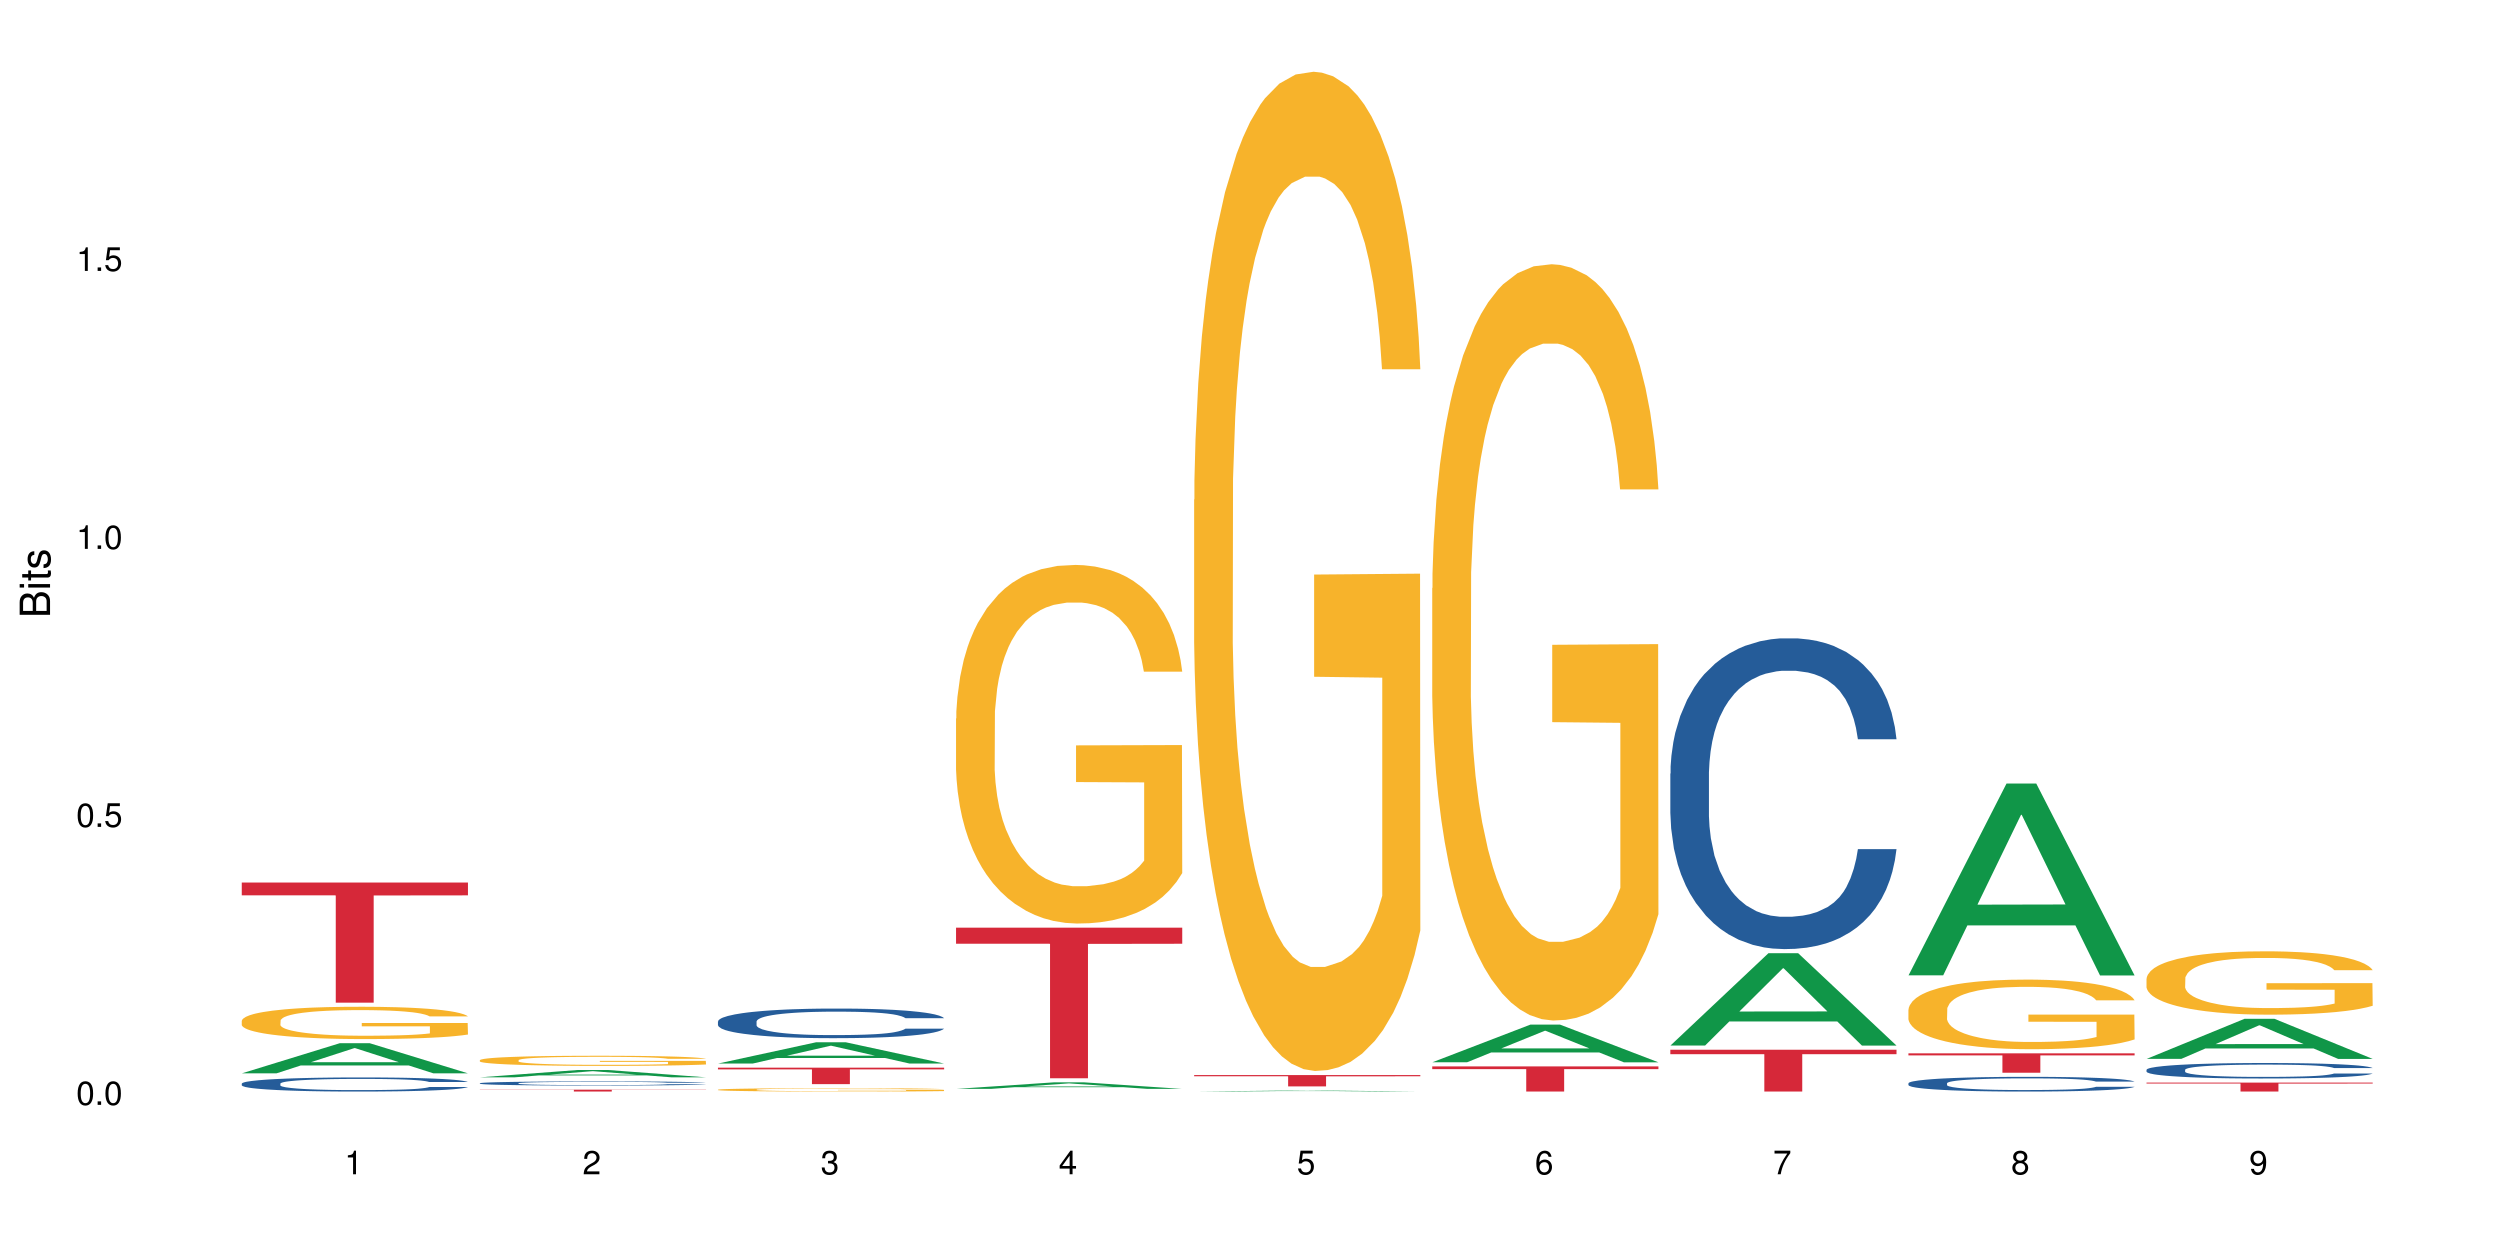 <?xml version="1.0" encoding="UTF-8"?>
<svg xmlns="http://www.w3.org/2000/svg" xmlns:xlink="http://www.w3.org/1999/xlink" width="720pt" height="360pt" viewBox="0 0 720 360" version="1.1">
<defs>
<g>
<symbol overflow="visible" id="glyph0-0">
<path style="stroke:none;" d=""/>
</symbol>
<symbol overflow="visible" id="glyph0-1">
<path style="stroke:none;" d="M 2.641 -6.797 C 2 -6.797 1.422 -6.531 1.078 -6.047 C 0.641 -5.453 0.406 -4.547 0.406 -3.297 C 0.406 -1 1.188 0.219 2.641 0.219 C 4.078 0.219 4.859 -1 4.859 -3.234 C 4.859 -4.562 4.656 -5.438 4.203 -6.047 C 3.844 -6.531 3.281 -6.797 2.641 -6.797 Z M 2.641 -6.047 C 3.547 -6.047 4 -5.125 4 -3.312 C 4 -1.375 3.562 -0.484 2.625 -0.484 C 1.734 -0.484 1.281 -1.422 1.281 -3.281 C 1.281 -5.141 1.734 -6.047 2.641 -6.047 Z M 2.641 -6.047 "/>
</symbol>
<symbol overflow="visible" id="glyph0-2">
<path style="stroke:none;" d="M 1.828 -1 L 0.828 -1 L 0.828 0 L 1.828 0 Z M 1.828 -1 "/>
</symbol>
<symbol overflow="visible" id="glyph0-3">
<path style="stroke:none;" d="M 4.562 -6.797 L 1.062 -6.797 L 0.547 -3.094 L 1.328 -3.094 C 1.719 -3.562 2.047 -3.734 2.578 -3.734 C 3.484 -3.734 4.062 -3.109 4.062 -2.094 C 4.062 -1.125 3.484 -0.531 2.578 -0.531 C 1.828 -0.531 1.375 -0.906 1.188 -1.672 L 0.328 -1.672 C 0.453 -1.109 0.547 -0.844 0.75 -0.594 C 1.125 -0.078 1.828 0.219 2.594 0.219 C 3.969 0.219 4.922 -0.781 4.922 -2.219 C 4.922 -3.562 4.031 -4.484 2.719 -4.484 C 2.25 -4.484 1.859 -4.359 1.469 -4.062 L 1.734 -5.969 L 4.562 -5.969 Z M 4.562 -6.797 "/>
</symbol>
<symbol overflow="visible" id="glyph0-4">
<path style="stroke:none;" d="M 2.484 -4.844 L 2.484 0 L 3.328 0 L 3.328 -6.797 L 2.766 -6.797 C 2.469 -5.75 2.281 -5.609 0.984 -5.453 L 0.984 -4.844 Z M 2.484 -4.844 "/>
</symbol>
<symbol overflow="visible" id="glyph0-5">
<path style="stroke:none;" d="M 4.859 -0.828 L 1.281 -0.828 C 1.359 -1.391 1.672 -1.75 2.5 -2.234 L 3.469 -2.75 C 4.406 -3.266 4.906 -3.969 4.906 -4.812 C 4.906 -5.375 4.672 -5.906 4.266 -6.266 C 3.859 -6.625 3.375 -6.797 2.719 -6.797 C 1.859 -6.797 1.219 -6.5 0.844 -5.922 C 0.609 -5.562 0.5 -5.125 0.484 -4.438 L 1.328 -4.438 C 1.359 -4.906 1.406 -5.188 1.531 -5.406 C 1.75 -5.812 2.188 -6.062 2.703 -6.062 C 3.469 -6.062 4.031 -5.516 4.031 -4.781 C 4.031 -4.25 3.719 -3.797 3.125 -3.438 L 2.234 -2.938 C 0.812 -2.141 0.406 -1.5 0.328 0 L 4.859 0 Z M 4.859 -0.828 "/>
</symbol>
<symbol overflow="visible" id="glyph0-6">
<path style="stroke:none;" d="M 2.125 -3.125 L 2.578 -3.125 C 3.516 -3.125 3.984 -2.703 3.984 -1.891 C 3.984 -1.031 3.469 -0.531 2.578 -0.531 C 1.656 -0.531 1.203 -0.984 1.156 -1.969 L 0.312 -1.969 C 0.344 -1.422 0.438 -1.078 0.609 -0.766 C 0.953 -0.109 1.625 0.219 2.547 0.219 C 3.953 0.219 4.859 -0.609 4.859 -1.906 C 4.859 -2.766 4.516 -3.25 3.703 -3.516 C 4.344 -3.766 4.656 -4.25 4.656 -4.938 C 4.656 -6.109 3.875 -6.797 2.578 -6.797 C 1.203 -6.797 0.484 -6.047 0.453 -4.609 L 1.297 -4.609 C 1.312 -5.016 1.344 -5.25 1.453 -5.453 C 1.641 -5.828 2.062 -6.062 2.594 -6.062 C 3.344 -6.062 3.797 -5.625 3.797 -4.906 C 3.797 -4.422 3.609 -4.141 3.25 -3.984 C 3.016 -3.891 2.719 -3.844 2.125 -3.844 Z M 2.125 -3.125 "/>
</symbol>
<symbol overflow="visible" id="glyph0-7">
<path style="stroke:none;" d="M 3.141 -1.625 L 3.141 0 L 3.984 0 L 3.984 -1.625 L 4.984 -1.625 L 4.984 -2.391 L 3.984 -2.391 L 3.984 -6.797 L 3.359 -6.797 L 0.266 -2.516 L 0.266 -1.625 Z M 3.141 -2.391 L 1 -2.391 L 3.141 -5.359 Z M 3.141 -2.391 "/>
</symbol>
<symbol overflow="visible" id="glyph0-8">
<path style="stroke:none;" d="M 4.781 -5.031 C 4.609 -6.141 3.891 -6.797 2.844 -6.797 C 2.094 -6.797 1.422 -6.438 1.031 -5.828 C 0.609 -5.172 0.406 -4.344 0.406 -3.094 C 0.406 -1.953 0.578 -1.234 0.984 -0.625 C 1.359 -0.078 1.953 0.219 2.703 0.219 C 3.984 0.219 4.922 -0.734 4.922 -2.078 C 4.922 -3.344 4.062 -4.234 2.844 -4.234 C 2.172 -4.234 1.641 -3.969 1.281 -3.469 C 1.281 -5.125 1.828 -6.047 2.797 -6.047 C 3.391 -6.047 3.797 -5.672 3.938 -5.031 Z M 2.734 -3.484 C 3.547 -3.484 4.062 -2.922 4.062 -2 C 4.062 -1.156 3.484 -0.531 2.703 -0.531 C 1.922 -0.531 1.328 -1.188 1.328 -2.047 C 1.328 -2.891 1.906 -3.484 2.734 -3.484 Z M 2.734 -3.484 "/>
</symbol>
<symbol overflow="visible" id="glyph0-9">
<path style="stroke:none;" d="M 4.984 -6.797 L 0.438 -6.797 L 0.438 -5.969 L 4.109 -5.969 C 2.5 -3.656 1.828 -2.234 1.328 0 L 2.219 0 C 2.594 -2.172 3.453 -4.047 4.984 -6.094 Z M 4.984 -6.797 "/>
</symbol>
<symbol overflow="visible" id="glyph0-10">
<path style="stroke:none;" d="M 3.75 -3.578 C 4.453 -4 4.688 -4.344 4.688 -4.984 C 4.688 -6.047 3.844 -6.797 2.641 -6.797 C 1.438 -6.797 0.594 -6.047 0.594 -4.984 C 0.594 -4.359 0.828 -4.016 1.516 -3.578 C 0.734 -3.203 0.359 -2.641 0.359 -1.891 C 0.359 -0.641 1.297 0.219 2.641 0.219 C 3.984 0.219 4.922 -0.641 4.922 -1.875 C 4.922 -2.641 4.531 -3.203 3.75 -3.578 Z M 2.641 -6.047 C 3.359 -6.047 3.812 -5.625 3.812 -4.969 C 3.812 -4.344 3.344 -3.922 2.641 -3.922 C 1.922 -3.922 1.453 -4.344 1.453 -4.984 C 1.453 -5.625 1.922 -6.047 2.641 -6.047 Z M 2.641 -3.203 C 3.484 -3.203 4.062 -2.672 4.062 -1.875 C 4.062 -1.062 3.484 -0.531 2.625 -0.531 C 1.797 -0.531 1.219 -1.078 1.219 -1.875 C 1.219 -2.672 1.797 -3.203 2.641 -3.203 Z M 2.641 -3.203 "/>
</symbol>
<symbol overflow="visible" id="glyph0-11">
<path style="stroke:none;" d="M 0.516 -1.547 C 0.672 -0.438 1.406 0.219 2.438 0.219 C 3.188 0.219 3.859 -0.141 4.266 -0.75 C 4.688 -1.406 4.891 -2.25 4.891 -3.484 C 4.891 -4.625 4.703 -5.359 4.312 -5.953 C 3.938 -6.5 3.344 -6.797 2.594 -6.797 C 1.297 -6.797 0.359 -5.844 0.359 -4.516 C 0.359 -3.25 1.234 -2.344 2.453 -2.344 C 3.094 -2.344 3.562 -2.578 4.016 -3.109 C 4 -1.453 3.469 -0.531 2.5 -0.531 C 1.906 -0.531 1.484 -0.906 1.359 -1.547 Z M 2.578 -6.062 C 3.375 -6.062 3.969 -5.406 3.969 -4.531 C 3.969 -3.688 3.375 -3.094 2.547 -3.094 C 1.734 -3.094 1.234 -3.672 1.234 -4.578 C 1.234 -5.438 1.797 -6.062 2.578 -6.062 Z M 2.578 -6.062 "/>
</symbol>
<symbol overflow="visible" id="glyph1-0">
<path style="stroke:none;" d=""/>
</symbol>
<symbol overflow="visible" id="glyph1-1">
<path style="stroke:none;" d="M 0 -0.953 L 0 -4.891 C 0 -5.719 -0.234 -6.344 -0.734 -6.797 C -1.188 -7.234 -1.812 -7.469 -2.5 -7.469 C -3.547 -7.469 -4.188 -7 -4.625 -5.875 C -4.984 -6.672 -5.641 -7.094 -6.531 -7.094 C -7.156 -7.094 -7.734 -6.859 -8.141 -6.391 C -8.562 -5.938 -8.75 -5.344 -8.75 -4.5 L -8.75 -0.953 Z M -4.984 -2.062 L -7.766 -2.062 L -7.766 -4.219 C -7.766 -4.844 -7.688 -5.203 -7.453 -5.5 C -7.219 -5.812 -6.859 -5.969 -6.375 -5.969 C -5.906 -5.969 -5.531 -5.812 -5.297 -5.5 C -5.062 -5.203 -4.984 -4.844 -4.984 -4.219 Z M -0.984 -2.062 L -4 -2.062 L -4 -4.781 C -4 -5.328 -3.859 -5.688 -3.578 -5.953 C -3.297 -6.219 -2.922 -6.359 -2.484 -6.359 C -2.062 -6.359 -1.688 -6.219 -1.406 -5.953 C -1.109 -5.688 -0.984 -5.328 -0.984 -4.781 Z M -0.984 -2.062 "/>
</symbol>
<symbol overflow="visible" id="glyph1-2">
<path style="stroke:none;" d="M -6.281 -1.797 L -6.281 -0.797 L 0 -0.797 L 0 -1.797 Z M -8.75 -1.797 L -8.75 -0.797 L -7.484 -0.797 L -7.484 -1.797 Z M -8.75 -1.797 "/>
</symbol>
<symbol overflow="visible" id="glyph1-3">
<path style="stroke:none;" d="M -6.281 -3.047 L -6.281 -2.016 L -8.016 -2.016 L -8.016 -1.016 L -6.281 -1.016 L -6.281 -0.172 L -5.469 -0.172 L -5.469 -1.016 L -0.719 -1.016 C -0.078 -1.016 0.281 -1.453 0.281 -2.234 C 0.281 -2.469 0.25 -2.719 0.188 -3.047 L -0.641 -3.047 C -0.609 -2.922 -0.594 -2.766 -0.594 -2.562 C -0.594 -2.141 -0.719 -2.016 -1.156 -2.016 L -5.469 -2.016 L -5.469 -3.047 Z M -6.281 -3.047 "/>
</symbol>
<symbol overflow="visible" id="glyph1-4">
<path style="stroke:none;" d="M -4.531 -5.25 C -5.766 -5.25 -6.469 -4.422 -6.469 -2.969 C -6.469 -1.516 -5.719 -0.562 -4.547 -0.562 C -3.562 -0.562 -3.094 -1.062 -2.734 -2.562 L -2.516 -3.484 C -2.344 -4.188 -2.094 -4.469 -1.625 -4.469 C -1.047 -4.469 -0.641 -3.875 -0.641 -3 C -0.641 -2.453 -0.797 -2 -1.062 -1.75 C -1.25 -1.594 -1.422 -1.531 -1.875 -1.469 L -1.875 -0.406 C -0.422 -0.453 0.281 -1.266 0.281 -2.922 C 0.281 -4.5 -0.5 -5.516 -1.719 -5.516 C -2.656 -5.516 -3.172 -4.984 -3.469 -3.734 L -3.703 -2.766 C -3.891 -1.953 -4.156 -1.609 -4.594 -1.609 C -5.172 -1.609 -5.547 -2.125 -5.547 -2.938 C -5.547 -3.75 -5.203 -4.172 -4.531 -4.203 Z M -4.531 -5.25 "/>
</symbol>
</g>
</defs>
<g id="surface81677">
<rect x="0" y="0" width="720" height="360" style="fill:rgb(100%,100%,100%);fill-opacity:1;stroke:none;"/>
<path style=" stroke:none;fill-rule:nonzero;fill:rgb(6.275%,58.824%,28.235%);fill-opacity:1;" d="M 69.629 309.117 L 69.699 309.109 L 97.887 300.434 L 106.445 300.434 L 134.773 309.125 L 124.82 309.125 L 117.719 306.855 L 86.609 306.855 L 79.652 309.117 L 69.629 309.117 L 89.602 305.918 L 114.867 305.91 L 102.27 301.855 L 102.129 301.848 L 101.992 301.871 L 89.535 305.91 L 89.602 305.918 Z M 69.629 309.117 "/>
<path style=" stroke:none;fill-rule:nonzero;fill:rgb(14.51%,36.078%,60%);fill-opacity:1;" d="M 69.629 312.074 L 69.707 312.07 L 69.707 311.98 L 69.945 311.84 L 70.504 311.66 L 71.059 311.539 L 72.488 311.32 L 74.477 311.109 L 76.539 310.945 L 78.051 310.848 L 79.402 310.773 L 82.5 310.637 L 84.484 310.566 L 86.629 310.504 L 89.25 310.441 L 91.156 310.402 L 95.449 310.344 L 98.625 310.316 L 101.09 310.305 L 106.41 310.305 L 109.59 310.32 L 111.891 310.34 L 114.434 310.367 L 116.578 310.402 L 120.312 310.484 L 123.648 310.59 L 125.16 310.648 L 127.543 310.762 L 129.371 310.875 L 130.641 310.973 L 132.07 311.109 L 133.34 311.277 L 134.293 311.465 L 134.773 311.625 L 123.648 311.625 L 123.094 311.477 L 122.457 311.359 L 121.266 311.207 L 120.074 311.102 L 118.406 310.992 L 116.898 310.922 L 114.832 310.852 L 113.004 310.809 L 111.098 310.773 L 109.27 310.75 L 105.773 310.73 L 101.723 310.73 L 100.215 310.738 L 97.117 310.766 L 95.449 310.793 L 93.066 310.844 L 91.395 310.895 L 89.41 310.969 L 88.059 311.031 L 86.391 311.125 L 85.199 311.211 L 83.848 311.336 L 83.055 311.43 L 82.34 311.531 L 81.703 311.656 L 81.227 311.785 L 80.91 311.922 L 80.75 312.055 L 80.75 312.633 L 80.91 312.766 L 81.309 312.922 L 82.34 313.148 L 83.848 313.344 L 85.598 313.5 L 87.266 313.613 L 88.219 313.664 L 89.488 313.723 L 91.477 313.797 L 94.336 313.871 L 96.004 313.902 L 98.547 313.934 L 101.168 313.945 L 104.664 313.945 L 107.762 313.934 L 109.828 313.914 L 111.973 313.883 L 114.91 313.82 L 116.738 313.762 L 118.328 313.691 L 119.52 313.621 L 120.312 313.562 L 121.504 313.445 L 122.457 313.32 L 123.172 313.188 L 123.648 313.062 L 134.773 313.062 L 134.293 313.211 L 133.578 313.355 L 132.863 313.465 L 131.754 313.594 L 130.48 313.711 L 128.656 313.84 L 127.145 313.926 L 125.16 314.02 L 123.332 314.09 L 121.348 314.152 L 118.406 314.227 L 116.5 314.262 L 114.434 314.297 L 111.973 314.324 L 108.875 314.352 L 105.535 314.367 L 102.438 314.371 L 99.102 314.363 L 96.641 314.348 L 93.383 314.316 L 89.332 314.246 L 86.391 314.176 L 84.086 314.105 L 82.102 314.031 L 79.879 313.934 L 77.016 313.77 L 75.27 313.641 L 74.078 313.539 L 72.727 313.395 L 71.773 313.262 L 70.66 313.055 L 69.867 312.793 L 69.629 312.586 Z M 69.629 312.074 "/>
<path style=" stroke:none;fill-rule:nonzero;fill:rgb(96.863%,70.196%,16.863%);fill-opacity:1;" d="M 69.629 293.934 L 69.707 293.926 L 69.707 293.754 L 70.027 293.371 L 70.82 292.844 L 71.855 292.41 L 72.965 292.07 L 73.68 291.891 L 74.871 291.637 L 75.906 291.449 L 78.527 291.066 L 81.863 290.711 L 83.691 290.559 L 85.758 290.414 L 88.695 290.25 L 90.047 290.191 L 94.176 290.055 L 98.863 289.969 L 104.027 289.945 L 106.41 289.953 L 109.668 289.988 L 114.117 290.082 L 116.66 290.168 L 118.645 290.25 L 120.711 290.363 L 123.254 290.531 L 125.637 290.734 L 127.543 290.941 L 129.449 291.195 L 131.039 291.469 L 132.387 291.766 L 133.578 292.121 L 134.293 292.418 L 134.773 292.715 L 123.73 292.715 L 123.094 292.418 L 122.379 292.191 L 121.188 291.91 L 119.996 291.703 L 118.805 291.543 L 116.578 291.324 L 114.672 291.188 L 112.289 291.066 L 109.984 290.992 L 107.363 290.941 L 105.773 290.922 L 101.566 290.922 L 97.75 290.98 L 95.527 291.051 L 93.938 291.117 L 91.715 291.246 L 90.363 291.348 L 89.57 291.414 L 87.188 291.68 L 85.598 291.918 L 84.723 292.078 L 83.609 292.336 L 82.816 292.562 L 81.941 292.902 L 81.465 293.16 L 80.832 293.738 L 80.75 295.266 L 80.988 295.59 L 81.465 295.938 L 82.102 296.246 L 83.055 296.566 L 84.008 296.816 L 85.676 297.145 L 87.105 297.367 L 88.219 297.512 L 90.363 297.742 L 91.238 297.816 L 93.305 297.969 L 95.449 298.09 L 98.07 298.191 L 100.055 298.242 L 103.234 298.285 L 107.285 298.285 L 112.051 298.234 L 115.07 298.168 L 117.137 298.098 L 118.484 298.039 L 120.152 297.945 L 121.348 297.859 L 122.457 297.766 L 123.809 297.621 L 123.809 295.59 L 104.188 295.582 L 104.188 294.629 L 134.691 294.621 L 134.773 297.945 L 133.102 298.176 L 131.039 298.395 L 129.051 298.566 L 126.984 298.711 L 124.047 298.871 L 121.664 298.973 L 118.008 299.094 L 114.672 299.168 L 111.176 299.219 L 108.078 299.246 L 104.426 299.254 L 101.168 299.238 L 97.672 299.188 L 94.891 299.117 L 92.352 299.035 L 89.809 298.922 L 86.629 298.746 L 84.562 298.602 L 82.418 298.422 L 80.273 298.207 L 78.367 297.98 L 77.098 297.801 L 75.824 297.598 L 74.477 297.34 L 73.203 297.051 L 72.25 296.789 L 71.379 296.492 L 70.742 296.211 L 70.105 295.828 L 69.789 295.523 L 69.629 295.258 Z M 69.629 293.934 "/>
<path style=" stroke:none;fill-rule:nonzero;fill:rgb(83.922%,15.686%,22.353%);fill-opacity:1;" d="M 69.629 254.16 L 134.773 254.16 L 134.773 257.863 L 107.621 257.898 L 107.621 288.766 L 96.699 288.766 L 96.699 257.93 L 96.543 257.863 L 69.629 257.863 Z M 69.629 254.16 "/>
<path style=" stroke:none;fill-rule:nonzero;fill:rgb(6.275%,58.824%,28.235%);fill-opacity:1;" d="M 138.199 310.27 L 138.27 310.266 L 166.457 308.156 L 175.016 308.156 L 203.344 310.27 L 193.391 310.27 L 186.293 309.719 L 155.18 309.719 L 148.223 310.27 L 138.199 310.27 L 158.176 309.492 L 183.438 309.488 L 170.84 308.504 L 170.703 308.5 L 170.562 308.508 L 158.105 309.488 L 158.176 309.492 Z M 138.199 310.27 "/>
<path style=" stroke:none;fill-rule:nonzero;fill:rgb(14.51%,36.078%,60%);fill-opacity:1;" d="M 138.199 311.965 L 138.281 311.965 L 138.281 311.938 L 138.52 311.898 L 139.074 311.848 L 139.629 311.809 L 141.059 311.746 L 143.047 311.684 L 145.113 311.637 L 146.621 311.609 L 147.973 311.586 L 151.07 311.547 L 153.055 311.527 L 155.199 311.508 L 157.82 311.488 L 159.73 311.477 L 164.02 311.461 L 167.195 311.453 L 169.66 311.449 L 174.98 311.449 L 178.16 311.453 L 180.465 311.461 L 183.004 311.469 L 185.148 311.477 L 188.883 311.5 L 192.219 311.531 L 193.73 311.551 L 196.113 311.582 L 197.941 311.617 L 199.211 311.645 L 200.641 311.684 L 201.914 311.734 L 202.867 311.789 L 203.344 311.836 L 192.219 311.836 L 191.664 311.793 L 191.027 311.758 L 189.836 311.715 L 188.645 311.684 L 186.977 311.652 L 185.469 311.629 L 183.402 311.609 L 181.574 311.598 L 179.668 311.586 L 177.84 311.578 L 174.348 311.574 L 168.785 311.574 L 165.688 311.586 L 164.02 311.59 L 161.637 311.605 L 159.969 311.621 L 157.98 311.645 L 156.629 311.66 L 154.961 311.691 L 153.77 311.715 L 152.422 311.75 L 151.625 311.777 L 150.91 311.809 L 150.273 311.844 L 149.797 311.883 L 149.48 311.922 L 149.32 311.961 L 149.32 312.129 L 149.48 312.168 L 149.879 312.215 L 150.91 312.281 L 152.422 312.34 L 154.168 312.383 L 155.836 312.418 L 156.789 312.43 L 158.059 312.449 L 160.047 312.469 L 162.906 312.492 L 164.574 312.5 L 167.117 312.508 L 169.738 312.516 L 173.234 312.516 L 176.332 312.508 L 178.398 312.504 L 180.543 312.496 L 183.48 312.477 L 185.309 312.461 L 186.898 312.438 L 188.09 312.418 L 188.883 312.402 L 190.074 312.367 L 191.027 312.332 L 191.742 312.293 L 192.219 312.254 L 203.344 312.254 L 202.867 312.301 L 202.152 312.34 L 201.438 312.371 L 200.324 312.41 L 199.051 312.445 L 197.227 312.484 L 195.715 312.508 L 193.73 312.535 L 191.902 312.555 L 189.918 312.574 L 186.977 312.594 L 185.07 312.605 L 183.004 312.617 L 180.543 312.625 L 177.445 312.633 L 174.109 312.637 L 167.672 312.637 L 165.211 312.633 L 161.953 312.621 L 157.902 312.602 L 154.961 312.582 L 152.66 312.562 L 150.672 312.539 L 148.449 312.508 L 145.59 312.461 L 143.84 312.426 L 142.648 312.395 L 141.297 312.352 L 140.344 312.312 L 139.234 312.254 L 138.438 312.176 L 138.199 312.117 Z M 138.199 311.965 "/>
<path style=" stroke:none;fill-rule:nonzero;fill:rgb(96.863%,70.196%,16.863%);fill-opacity:1;" d="M 138.199 305.309 L 138.281 305.305 L 138.281 305.25 L 138.598 305.133 L 139.391 304.965 L 140.426 304.832 L 141.535 304.723 L 142.25 304.668 L 143.441 304.586 L 144.477 304.527 L 147.098 304.41 L 150.434 304.297 L 152.262 304.25 L 154.328 304.203 L 157.266 304.152 L 158.617 304.133 L 162.746 304.09 L 167.434 304.066 L 172.598 304.055 L 174.98 304.059 L 178.238 304.07 L 182.688 304.098 L 185.23 304.125 L 187.215 304.152 L 189.281 304.188 L 191.824 304.242 L 194.207 304.305 L 196.113 304.367 L 198.02 304.449 L 199.609 304.535 L 200.957 304.629 L 202.152 304.738 L 202.867 304.832 L 203.344 304.926 L 192.301 304.926 L 191.664 304.832 L 190.949 304.762 L 189.758 304.672 L 188.566 304.609 L 187.375 304.559 L 185.148 304.488 L 183.242 304.445 L 180.859 304.41 L 178.555 304.383 L 175.934 304.367 L 174.348 304.363 L 170.137 304.363 L 166.324 304.383 L 164.098 304.402 L 162.508 304.426 L 160.285 304.465 L 158.934 304.496 L 158.141 304.52 L 155.758 304.602 L 154.168 304.676 L 153.293 304.727 L 152.184 304.805 L 151.387 304.879 L 150.512 304.984 L 150.035 305.066 L 149.402 305.246 L 149.32 305.727 L 149.559 305.828 L 150.035 305.938 L 150.672 306.035 L 151.625 306.133 L 152.578 306.211 L 154.246 306.316 L 155.676 306.387 L 156.789 306.43 L 158.934 306.504 L 159.809 306.527 L 161.875 306.574 L 164.02 306.613 L 166.641 306.645 L 168.625 306.66 L 171.805 306.672 L 175.855 306.672 L 180.621 306.656 L 183.641 306.637 L 185.707 306.613 L 187.059 306.598 L 188.727 306.566 L 189.918 306.539 L 191.027 306.512 L 192.379 306.465 L 192.379 305.828 L 172.758 305.824 L 172.758 305.527 L 203.262 305.523 L 203.344 306.566 L 201.676 306.641 L 199.609 306.707 L 197.621 306.762 L 195.559 306.809 L 192.617 306.859 L 190.234 306.891 L 186.578 306.926 L 183.242 306.949 L 179.746 306.969 L 176.648 306.977 L 172.996 306.977 L 169.738 306.973 L 166.242 306.957 L 163.461 306.934 L 160.922 306.91 L 158.379 306.875 L 155.199 306.816 L 153.137 306.773 L 150.988 306.715 L 148.844 306.648 L 146.938 306.578 L 145.668 306.523 L 144.398 306.457 L 143.047 306.379 L 141.773 306.285 L 140.82 306.203 L 139.949 306.109 L 139.312 306.023 L 138.676 305.902 L 138.359 305.805 L 138.199 305.723 Z M 138.199 305.309 "/>
<path style=" stroke:none;fill-rule:nonzero;fill:rgb(83.922%,15.686%,22.353%);fill-opacity:1;" d="M 138.199 313.816 L 203.344 313.816 L 203.344 313.875 L 176.191 313.879 L 176.191 314.371 L 165.27 314.371 L 165.27 313.879 L 165.113 313.875 L 138.199 313.875 Z M 138.199 313.816 "/>
<path style=" stroke:none;fill-rule:nonzero;fill:rgb(6.275%,58.824%,28.235%);fill-opacity:1;" d="M 206.77 306.301 L 206.84 306.293 L 235.027 300.176 L 243.586 300.176 L 271.914 306.305 L 261.961 306.305 L 254.863 304.703 L 223.754 304.703 L 216.793 306.301 L 206.77 306.301 L 226.746 304.043 L 252.008 304.035 L 239.41 301.176 L 239.273 301.172 L 239.133 301.188 L 226.676 304.035 L 226.746 304.043 Z M 206.77 306.301 "/>
<path style=" stroke:none;fill-rule:nonzero;fill:rgb(14.51%,36.078%,60%);fill-opacity:1;" d="M 206.77 294.18 L 206.852 294.172 L 206.852 293.984 L 207.09 293.688 L 207.645 293.316 L 208.199 293.059 L 209.629 292.598 L 211.617 292.152 L 213.684 291.812 L 215.191 291.609 L 216.543 291.453 L 219.641 291.164 L 221.625 291.016 L 223.77 290.883 L 226.395 290.75 L 228.301 290.672 L 232.59 290.547 L 235.766 290.492 L 238.23 290.469 L 243.551 290.469 L 246.73 290.5 L 249.035 290.539 L 251.574 290.602 L 253.723 290.672 L 257.453 290.844 L 260.793 291.062 L 262.301 291.188 L 264.684 291.43 L 266.512 291.664 L 267.781 291.867 L 269.211 292.152 L 270.484 292.504 L 271.438 292.902 L 271.914 293.238 L 260.793 293.238 L 260.234 292.926 L 259.598 292.684 L 258.406 292.363 L 257.215 292.137 L 255.547 291.914 L 254.039 291.766 L 251.973 291.617 L 250.145 291.523 L 248.238 291.453 L 246.414 291.406 L 242.918 291.359 L 238.863 291.359 L 237.355 291.375 L 234.258 291.438 L 232.59 291.492 L 230.207 291.602 L 228.539 291.703 L 226.551 291.859 L 225.203 291.988 L 223.531 292.191 L 222.34 292.371 L 220.992 292.629 L 220.195 292.824 L 219.48 293.043 L 218.848 293.301 L 218.371 293.57 L 218.051 293.859 L 217.891 294.141 L 217.891 295.348 L 218.051 295.629 L 218.449 295.957 L 219.48 296.434 L 220.992 296.844 L 222.738 297.172 L 224.406 297.406 L 225.359 297.516 L 226.633 297.641 L 228.617 297.797 L 231.477 297.949 L 233.145 298.012 L 235.688 298.074 L 238.309 298.105 L 241.805 298.105 L 244.902 298.074 L 246.969 298.035 L 249.113 297.973 L 252.051 297.844 L 253.879 297.719 L 255.469 297.57 L 256.66 297.422 L 257.453 297.297 L 258.645 297.055 L 259.598 296.789 L 260.312 296.516 L 260.793 296.254 L 271.914 296.254 L 271.438 296.562 L 270.723 296.867 L 270.008 297.094 L 268.895 297.367 L 267.621 297.609 L 265.797 297.883 L 264.285 298.059 L 262.301 298.254 L 260.473 298.402 L 258.488 298.535 L 255.547 298.691 L 253.641 298.77 L 251.574 298.84 L 249.113 298.902 L 246.016 298.957 L 242.68 298.988 L 239.582 298.996 L 236.242 298.98 L 233.781 298.949 L 230.523 298.879 L 226.473 298.738 L 223.531 298.59 L 221.23 298.441 L 219.242 298.285 L 217.02 298.074 L 214.16 297.734 L 212.41 297.469 L 211.219 297.25 L 209.867 296.945 L 208.914 296.672 L 207.805 296.238 L 207.008 295.684 L 206.77 295.254 Z M 206.77 294.18 "/>
<path style=" stroke:none;fill-rule:nonzero;fill:rgb(96.863%,70.196%,16.863%);fill-opacity:1;" d="M 206.77 313.82 L 206.852 313.82 L 206.852 313.801 L 207.168 313.762 L 207.961 313.707 L 208.996 313.664 L 210.105 313.629 L 210.82 313.609 L 212.016 313.582 L 213.047 313.562 L 215.668 313.523 L 219.004 313.488 L 220.832 313.473 L 222.898 313.457 L 225.836 313.438 L 227.188 313.434 L 231.316 313.418 L 236.004 313.41 L 241.168 313.406 L 243.551 313.41 L 246.809 313.414 L 251.258 313.422 L 253.801 313.43 L 255.785 313.438 L 257.852 313.449 L 260.395 313.469 L 262.777 313.488 L 266.59 313.535 L 268.18 313.566 L 269.531 313.598 L 270.723 313.633 L 271.438 313.664 L 271.914 313.695 L 260.871 313.695 L 260.234 313.664 L 259.52 313.641 L 258.328 313.609 L 257.137 313.59 L 255.945 313.574 L 253.723 313.551 L 251.812 313.535 L 249.43 313.523 L 247.129 313.516 L 244.504 313.512 L 242.918 313.508 L 238.707 313.508 L 234.895 313.516 L 232.668 313.523 L 231.078 313.527 L 228.855 313.543 L 227.504 313.555 L 226.711 313.559 L 224.328 313.586 L 222.738 313.613 L 221.863 313.629 L 220.754 313.656 L 219.957 313.68 L 219.086 313.715 L 218.609 313.738 L 217.973 313.801 L 217.891 313.957 L 218.133 313.992 L 218.609 314.027 L 219.242 314.059 L 220.195 314.094 L 221.148 314.117 L 222.816 314.152 L 224.246 314.176 L 225.359 314.191 L 227.504 314.215 L 228.379 314.223 L 230.445 314.238 L 232.59 314.25 L 235.211 314.262 L 237.195 314.266 L 240.375 314.27 L 244.426 314.27 L 249.191 314.266 L 252.211 314.258 L 254.277 314.25 L 255.629 314.246 L 257.297 314.234 L 258.488 314.227 L 259.598 314.215 L 260.949 314.203 L 260.949 313.992 L 241.328 313.992 L 241.328 313.891 L 271.832 313.891 L 271.914 314.234 L 270.246 314.258 L 268.18 314.281 L 266.191 314.301 L 264.129 314.312 L 261.188 314.332 L 258.805 314.34 L 255.152 314.355 L 251.812 314.363 L 248.32 314.367 L 245.219 314.371 L 241.566 314.371 L 238.309 314.367 L 234.812 314.363 L 232.031 314.355 L 229.492 314.348 L 226.949 314.336 L 223.77 314.316 L 221.707 314.305 L 219.562 314.285 L 217.414 314.262 L 215.508 314.238 L 212.969 314.199 L 211.617 314.172 L 210.344 314.145 L 209.391 314.117 L 208.52 314.086 L 207.883 314.055 L 207.246 314.016 L 206.93 313.984 L 206.77 313.957 Z M 206.77 313.82 "/>
<path style=" stroke:none;fill-rule:nonzero;fill:rgb(83.922%,15.686%,22.353%);fill-opacity:1;" d="M 206.77 307.484 L 271.914 307.484 L 271.914 307.992 L 244.766 307.996 L 244.766 312.227 L 233.84 312.227 L 233.84 308 L 233.684 307.992 L 206.77 307.992 Z M 206.77 307.484 "/>
<path style=" stroke:none;fill-rule:nonzero;fill:rgb(6.275%,58.824%,28.235%);fill-opacity:1;" d="M 275.34 313.602 L 275.41 313.598 L 303.598 311.711 L 312.156 311.711 L 340.484 313.602 L 330.531 313.602 L 323.434 313.109 L 292.324 313.109 L 285.363 313.602 L 275.34 313.602 L 295.316 312.902 L 320.578 312.902 L 307.98 312.02 L 307.844 312.016 L 307.703 312.023 L 295.246 312.902 L 295.316 312.902 Z M 275.34 313.602 "/>
<path style=" stroke:none;fill-rule:nonzero;fill:rgb(96.863%,70.196%,16.863%);fill-opacity:1;" d="M 275.34 206.934 L 275.422 206.84 L 275.422 204.953 L 275.738 200.711 L 276.531 194.863 L 277.566 190.051 L 278.68 186.277 L 279.395 184.297 L 280.586 181.469 L 281.617 179.395 L 284.238 175.148 L 287.574 171.188 L 289.402 169.488 L 291.469 167.887 L 294.406 166.094 L 295.758 165.434 L 299.891 163.926 L 304.574 162.98 L 309.738 162.699 L 312.121 162.793 L 315.379 163.172 L 319.828 164.207 L 322.371 165.152 L 324.355 166.094 L 326.422 167.32 L 328.965 169.207 L 331.348 171.469 L 333.254 173.734 L 335.16 176.562 L 336.75 179.582 L 338.102 182.883 L 339.293 186.844 L 340.008 190.145 L 340.484 193.445 L 329.441 193.445 L 328.805 190.145 L 328.09 187.598 L 326.898 184.488 L 325.707 182.223 L 324.516 180.43 L 322.293 177.977 L 320.387 176.469 L 318 175.148 L 315.699 174.301 L 313.078 173.734 L 311.488 173.547 L 307.277 173.547 L 303.465 174.207 L 301.238 174.961 L 299.652 175.715 L 297.426 177.129 L 296.074 178.262 L 295.281 179.016 L 292.898 181.941 L 291.309 184.582 L 290.434 186.371 L 289.324 189.203 L 288.527 191.75 L 287.656 195.523 L 287.18 198.352 L 286.543 204.766 L 286.465 221.742 L 286.703 225.328 L 287.18 229.195 L 287.812 232.59 L 288.766 236.176 L 289.719 238.91 L 291.387 242.59 L 292.82 245.039 L 293.93 246.645 L 296.074 249.191 L 296.949 250.039 L 299.016 251.738 L 301.16 253.059 L 303.781 254.191 L 305.766 254.758 L 308.945 255.227 L 312.996 255.227 L 317.762 254.66 L 320.781 253.906 L 322.848 253.152 L 324.199 252.492 L 325.867 251.453 L 327.059 250.512 L 328.172 249.473 L 329.52 247.871 L 329.52 225.328 L 309.898 225.234 L 309.898 214.668 L 340.402 214.574 L 340.484 251.453 L 338.816 254 L 336.75 256.453 L 334.766 258.34 L 332.699 259.945 L 329.758 261.734 L 327.375 262.867 L 323.723 264.188 L 320.387 265.039 L 316.891 265.602 L 313.793 265.887 L 310.137 265.98 L 306.879 265.793 L 303.383 265.227 L 300.605 264.473 L 298.062 263.527 L 295.52 262.301 L 292.344 260.32 L 290.277 258.719 L 288.133 256.738 L 285.988 254.379 L 284.078 251.832 L 282.809 249.852 L 281.539 247.586 L 280.188 244.758 L 278.918 241.551 L 277.965 238.629 L 277.09 235.324 L 276.453 232.215 L 275.816 227.969 L 275.5 224.574 L 275.34 221.648 Z M 275.34 206.934 "/>
<path style=" stroke:none;fill-rule:nonzero;fill:rgb(83.922%,15.686%,22.353%);fill-opacity:1;" d="M 275.34 267.16 L 340.484 267.16 L 340.484 271.801 L 313.336 271.844 L 313.336 310.531 L 302.41 310.531 L 302.41 271.883 L 302.254 271.801 L 275.34 271.801 Z M 275.34 267.16 "/>
<path style=" stroke:none;fill-rule:nonzero;fill:rgb(6.275%,58.824%,28.235%);fill-opacity:1;" d="M 343.914 314.371 L 343.98 314.371 L 372.168 314.066 L 380.73 314.066 L 409.055 314.371 L 399.102 314.371 L 392.004 314.293 L 360.895 314.293 L 353.934 314.371 L 343.914 314.371 L 363.887 314.258 L 389.148 314.258 L 376.555 314.117 L 376.273 314.117 L 363.816 314.258 L 363.887 314.258 Z M 343.914 314.371 "/>
<path style=" stroke:none;fill-rule:nonzero;fill:rgb(96.863%,70.196%,16.863%);fill-opacity:1;" d="M 343.914 143.922 L 343.992 143.66 L 343.992 138.402 L 344.309 126.578 L 345.105 110.281 L 346.137 96.879 L 347.25 86.367 L 347.965 80.848 L 349.156 72.961 L 350.188 67.18 L 352.809 55.355 L 356.145 44.316 L 357.973 39.586 L 360.039 35.117 L 362.977 30.125 L 364.328 28.285 L 368.461 24.078 L 373.148 21.453 L 378.309 20.664 L 380.695 20.926 L 383.949 21.977 L 388.398 24.867 L 390.941 27.496 L 392.926 30.125 L 394.992 33.539 L 397.535 38.797 L 399.918 45.105 L 401.824 51.41 L 403.73 59.297 L 405.32 67.707 L 406.672 76.906 L 407.863 87.941 L 408.578 97.141 L 409.055 106.34 L 398.012 106.34 L 397.375 97.141 L 396.66 90.047 L 395.469 81.371 L 394.277 75.066 L 393.086 70.07 L 390.863 63.238 L 388.957 59.035 L 386.574 55.355 L 384.27 52.988 L 381.648 51.41 L 380.059 50.887 L 375.848 50.887 L 372.035 52.727 L 369.809 54.828 L 368.223 56.93 L 365.996 60.875 L 364.645 64.027 L 363.852 66.129 L 361.469 74.277 L 359.879 81.637 L 359.008 86.629 L 357.895 94.512 L 357.098 101.609 L 356.227 112.121 L 355.75 120.008 L 355.113 137.879 L 355.035 185.184 L 355.273 195.172 L 355.75 205.945 L 356.383 215.406 L 357.336 225.395 L 358.293 233.016 L 359.961 243.266 L 361.391 250.098 L 362.5 254.566 L 364.645 261.664 L 365.52 264.027 L 367.586 268.758 L 369.73 272.438 L 372.352 275.59 L 374.34 277.168 L 377.516 278.484 L 381.566 278.484 L 386.332 276.906 L 389.352 274.805 L 391.418 272.699 L 392.77 270.859 L 394.438 267.969 L 395.629 265.344 L 396.742 262.449 L 398.09 257.984 L 398.09 195.172 L 378.469 194.906 L 378.469 165.473 L 408.977 165.211 L 409.055 267.969 L 407.387 275.066 L 405.32 281.898 L 403.336 287.156 L 401.27 291.625 L 398.328 296.617 L 395.945 299.77 L 392.293 303.449 L 388.957 305.816 L 385.461 307.391 L 382.363 308.18 L 378.707 308.441 L 375.449 307.918 L 371.953 306.34 L 369.176 304.238 L 366.633 301.609 L 364.09 298.195 L 360.914 292.676 L 358.848 288.207 L 356.703 282.688 L 354.559 276.117 L 352.652 269.02 L 351.379 263.504 L 350.109 257.195 L 348.758 249.309 L 347.488 240.375 L 346.535 232.227 L 345.66 223.027 L 345.023 214.355 L 344.391 202.531 L 344.07 193.066 L 343.914 184.922 Z M 343.914 143.922 "/>
<path style=" stroke:none;fill-rule:nonzero;fill:rgb(83.922%,15.686%,22.353%);fill-opacity:1;" d="M 343.914 309.621 L 409.055 309.621 L 409.055 309.973 L 381.906 309.977 L 381.906 312.891 L 370.98 312.891 L 370.98 309.98 L 370.824 309.973 L 343.914 309.973 Z M 343.914 309.621 "/>
<path style=" stroke:none;fill-rule:nonzero;fill:rgb(6.275%,58.824%,28.235%);fill-opacity:1;" d="M 412.484 305.938 L 412.551 305.926 L 440.738 295.094 L 449.301 295.094 L 477.625 305.949 L 467.672 305.949 L 460.574 303.113 L 429.465 303.113 L 422.504 305.938 L 412.484 305.938 L 432.457 301.941 L 457.719 301.934 L 445.125 296.867 L 444.984 296.855 L 444.844 296.887 L 432.387 301.934 L 432.457 301.941 Z M 412.484 305.938 "/>
<path style=" stroke:none;fill-rule:nonzero;fill:rgb(96.863%,70.196%,16.863%);fill-opacity:1;" d="M 412.484 169.391 L 412.562 169.191 L 412.562 165.215 L 412.879 156.262 L 413.676 143.93 L 414.707 133.785 L 415.82 125.828 L 416.535 121.648 L 417.727 115.684 L 418.758 111.305 L 421.379 102.355 L 424.719 94 L 426.543 90.418 L 428.609 87.039 L 431.547 83.258 L 432.898 81.867 L 437.031 78.684 L 441.719 76.695 L 446.883 76.098 L 449.266 76.297 L 452.52 77.09 L 456.969 79.281 L 459.512 81.27 L 461.5 83.258 L 463.562 85.844 L 466.105 89.82 L 468.488 94.598 L 470.395 99.371 L 472.301 105.34 L 473.891 111.703 L 475.242 118.664 L 476.434 127.02 L 477.148 133.984 L 477.625 140.945 L 466.582 140.945 L 465.945 133.984 L 465.23 128.613 L 464.039 122.047 L 462.848 117.273 L 461.656 113.492 L 459.434 108.32 L 457.527 105.141 L 455.145 102.355 L 452.84 100.562 L 450.219 99.371 L 448.629 98.973 L 444.418 98.973 L 440.605 100.363 L 438.379 101.957 L 436.793 103.547 L 434.566 106.531 L 433.219 108.918 L 432.422 110.512 L 430.039 116.676 L 428.449 122.246 L 427.578 126.027 L 426.465 131.992 L 425.672 137.363 L 424.797 145.32 L 424.32 151.289 L 423.684 164.816 L 423.605 200.621 L 423.844 208.18 L 424.32 216.336 L 424.957 223.496 L 425.91 231.055 L 426.863 236.824 L 428.531 244.582 L 429.961 249.754 L 431.07 253.137 L 433.219 258.508 L 434.09 260.297 L 436.156 263.879 L 438.301 266.664 L 440.922 269.051 L 442.91 270.242 L 446.086 271.238 L 450.137 271.238 L 454.906 270.043 L 457.922 268.453 L 459.988 266.863 L 461.34 265.469 L 463.008 263.281 L 464.199 261.293 L 465.312 259.105 L 466.66 255.723 L 466.66 208.18 L 447.039 207.98 L 447.039 185.703 L 477.547 185.504 L 477.625 263.281 L 475.957 268.652 L 473.891 273.824 L 471.906 277.801 L 469.84 281.184 L 466.898 284.965 L 464.516 287.352 L 460.863 290.137 L 457.527 291.926 L 454.031 293.121 L 450.934 293.715 L 447.277 293.914 L 444.02 293.516 L 440.527 292.324 L 437.746 290.73 L 435.203 288.742 L 432.66 286.156 L 429.484 281.98 L 427.418 278.598 L 425.273 274.422 L 423.129 269.449 L 421.223 264.078 L 419.949 259.898 L 418.68 255.125 L 417.328 249.156 L 416.059 242.395 L 415.105 236.227 L 414.23 229.266 L 413.594 222.703 L 412.961 213.75 L 412.641 206.59 L 412.484 200.422 Z M 412.484 169.391 "/>
<path style=" stroke:none;fill-rule:nonzero;fill:rgb(83.922%,15.686%,22.353%);fill-opacity:1;" d="M 412.484 307.129 L 477.625 307.129 L 477.625 307.902 L 450.477 307.91 L 450.477 314.371 L 439.555 314.371 L 439.555 307.918 L 439.395 307.902 L 412.484 307.902 Z M 412.484 307.129 "/>
<path style=" stroke:none;fill-rule:nonzero;fill:rgb(6.275%,58.824%,28.235%);fill-opacity:1;" d="M 481.055 301.113 L 481.125 301.086 L 509.309 274.523 L 517.871 274.523 L 546.195 301.137 L 536.242 301.137 L 529.145 294.191 L 498.035 294.191 L 491.074 301.113 L 481.055 301.113 L 501.027 291.316 L 526.293 291.289 L 513.695 278.871 L 513.555 278.848 L 513.414 278.922 L 500.957 291.289 L 501.027 291.316 Z M 481.055 301.113 "/>
<path style=" stroke:none;fill-rule:nonzero;fill:rgb(14.51%,36.078%,60%);fill-opacity:1;" d="M 481.055 222.801 L 481.133 222.719 L 481.133 220.754 L 481.371 217.648 L 481.926 213.723 L 482.484 211.023 L 483.914 206.195 L 485.898 201.535 L 487.965 197.938 L 489.473 195.809 L 490.824 194.176 L 493.922 191.148 L 495.91 189.594 L 498.055 188.203 L 500.676 186.812 L 502.582 185.996 L 506.871 184.688 L 510.051 184.113 L 512.512 183.867 L 517.836 183.867 L 521.012 184.195 L 523.316 184.605 L 525.859 185.258 L 528.004 185.996 L 531.738 187.793 L 535.074 190.086 L 536.582 191.395 L 538.965 193.93 L 540.793 196.383 L 542.066 198.508 L 543.496 201.535 L 544.766 205.215 L 545.719 209.387 L 546.195 212.902 L 535.074 212.902 L 534.52 209.633 L 533.883 207.098 L 532.691 203.742 L 531.5 201.371 L 529.832 199 L 528.32 197.445 L 526.254 195.891 L 524.43 194.91 L 522.523 194.176 L 520.695 193.684 L 517.199 193.191 L 513.148 193.191 L 511.637 193.355 L 508.539 194.012 L 506.871 194.582 L 504.488 195.727 L 502.82 196.793 L 500.836 198.426 L 499.484 199.816 L 497.816 201.945 L 496.625 203.824 L 495.273 206.523 L 494.48 208.57 L 493.766 210.859 L 493.129 213.559 L 492.652 216.422 L 492.336 219.445 L 492.176 222.391 L 492.176 235.066 L 492.336 238.012 L 492.73 241.445 L 493.766 246.438 L 495.273 250.77 L 497.02 254.207 L 498.691 256.66 L 499.645 257.805 L 500.914 259.113 L 502.898 260.75 L 505.762 262.387 L 507.43 263.039 L 509.969 263.695 L 512.594 264.02 L 516.086 264.02 L 519.184 263.695 L 521.25 263.285 L 523.395 262.629 L 526.336 261.238 L 528.164 259.93 L 529.75 258.379 L 530.941 256.824 L 531.738 255.516 L 532.93 252.98 L 533.883 250.199 L 534.598 247.336 L 535.074 244.555 L 546.195 244.555 L 545.719 247.828 L 545.004 251.016 L 544.289 253.387 L 543.176 256.25 L 541.906 258.785 L 540.078 261.648 L 538.57 263.531 L 536.582 265.574 L 534.758 267.129 L 532.77 268.52 L 529.832 270.156 L 527.926 270.973 L 525.859 271.707 L 523.395 272.363 L 520.297 272.934 L 516.961 273.262 L 513.863 273.344 L 510.527 273.18 L 508.062 272.855 L 504.805 272.117 L 500.754 270.645 L 497.816 269.09 L 495.512 267.539 L 493.527 265.902 L 491.301 263.695 L 488.441 260.094 L 486.695 257.312 L 485.504 255.023 L 484.152 251.836 L 483.199 248.973 L 482.086 244.391 L 481.293 238.586 L 481.055 234.086 Z M 481.055 222.801 "/>
<path style=" stroke:none;fill-rule:nonzero;fill:rgb(83.922%,15.686%,22.353%);fill-opacity:1;" d="M 481.055 302.316 L 546.195 302.316 L 546.195 303.605 L 519.047 303.617 L 519.047 314.371 L 508.125 314.371 L 508.125 303.629 L 507.965 303.605 L 481.055 303.605 Z M 481.055 302.316 "/>
<path style=" stroke:none;fill-rule:nonzero;fill:rgb(6.275%,58.824%,28.235%);fill-opacity:1;" d="M 549.625 280.891 L 549.695 280.84 L 577.879 225.656 L 586.441 225.656 L 614.766 280.941 L 604.812 280.941 L 597.715 266.512 L 566.605 266.512 L 559.645 280.891 L 549.625 280.891 L 569.598 260.543 L 594.863 260.488 L 582.266 234.688 L 582.125 234.637 L 581.988 234.793 L 569.527 260.488 L 569.598 260.543 Z M 549.625 280.891 "/>
<path style=" stroke:none;fill-rule:nonzero;fill:rgb(14.51%,36.078%,60%);fill-opacity:1;" d="M 549.625 311.977 L 549.703 311.973 L 549.703 311.879 L 549.941 311.73 L 550.496 311.543 L 551.055 311.418 L 552.484 311.188 L 554.469 310.969 L 556.535 310.797 L 558.047 310.695 L 559.395 310.617 L 562.492 310.473 L 564.48 310.402 L 566.625 310.336 L 569.246 310.27 L 571.152 310.23 L 575.441 310.168 L 578.621 310.141 L 581.082 310.129 L 586.406 310.129 L 589.582 310.145 L 591.887 310.164 L 594.43 310.195 L 596.574 310.23 L 600.309 310.316 L 603.645 310.426 L 605.152 310.484 L 607.539 310.605 L 609.363 310.723 L 610.637 310.824 L 612.066 310.969 L 613.336 311.141 L 614.289 311.34 L 614.766 311.504 L 603.645 311.504 L 603.09 311.352 L 602.453 311.23 L 601.262 311.07 L 600.07 310.961 L 598.402 310.848 L 596.891 310.773 L 594.828 310.699 L 593 310.652 L 591.094 310.617 L 589.266 310.594 L 585.77 310.57 L 581.719 310.57 L 580.211 310.578 L 577.109 310.609 L 575.441 310.637 L 573.059 310.691 L 571.391 310.742 L 569.406 310.82 L 568.055 310.887 L 566.387 310.984 L 565.195 311.074 L 563.844 311.203 L 563.051 311.301 L 562.336 311.41 L 561.699 311.535 L 561.223 311.672 L 560.906 311.816 L 560.746 311.957 L 560.746 312.555 L 560.906 312.695 L 561.301 312.859 L 562.336 313.094 L 563.844 313.301 L 565.594 313.465 L 567.262 313.578 L 568.215 313.633 L 569.484 313.695 L 571.469 313.773 L 574.332 313.852 L 576 313.883 L 578.539 313.914 L 581.164 313.93 L 584.656 313.93 L 587.758 313.914 L 589.82 313.895 L 591.965 313.863 L 594.906 313.797 L 596.734 313.734 L 598.32 313.66 L 599.512 313.586 L 600.309 313.527 L 601.5 313.406 L 602.453 313.273 L 603.168 313.137 L 603.645 313.008 L 614.766 313.008 L 614.289 313.16 L 613.574 313.312 L 612.859 313.426 L 611.746 313.559 L 610.477 313.68 L 608.648 313.816 L 607.141 313.906 L 605.152 314.004 L 603.328 314.074 L 601.34 314.141 L 598.402 314.219 L 596.496 314.258 L 594.43 314.293 L 591.965 314.324 L 588.867 314.352 L 585.531 314.367 L 582.434 314.371 L 579.098 314.363 L 576.633 314.348 L 573.379 314.312 L 569.324 314.242 L 566.387 314.168 L 564.082 314.094 L 562.098 314.02 L 559.871 313.914 L 557.012 313.742 L 555.266 313.609 L 554.074 313.504 L 552.723 313.352 L 551.77 313.215 L 550.656 313 L 549.863 312.723 L 549.625 312.512 Z M 549.625 311.977 "/>
<path style=" stroke:none;fill-rule:nonzero;fill:rgb(96.863%,70.196%,16.863%);fill-opacity:1;" d="M 549.625 290.711 L 549.703 290.691 L 549.703 290.324 L 550.02 289.504 L 550.816 288.367 L 551.848 287.434 L 552.961 286.699 L 553.676 286.316 L 554.867 285.766 L 555.898 285.363 L 558.523 284.539 L 561.859 283.77 L 563.684 283.441 L 565.75 283.129 L 568.691 282.781 L 570.039 282.652 L 574.172 282.359 L 578.859 282.176 L 584.023 282.121 L 586.406 282.141 L 589.664 282.215 L 594.113 282.414 L 596.652 282.598 L 598.641 282.781 L 600.707 283.02 L 603.246 283.387 L 605.629 283.824 L 607.539 284.266 L 609.445 284.812 L 611.031 285.398 L 612.383 286.043 L 613.574 286.809 L 614.289 287.449 L 614.766 288.094 L 603.723 288.094 L 603.09 287.449 L 602.375 286.957 L 601.184 286.352 L 599.988 285.914 L 598.797 285.566 L 596.574 285.09 L 594.668 284.797 L 592.285 284.539 L 589.98 284.375 L 587.359 284.266 L 585.77 284.227 L 581.559 284.227 L 577.746 284.355 L 575.523 284.504 L 573.934 284.648 L 571.707 284.926 L 570.359 285.145 L 569.562 285.289 L 567.18 285.859 L 565.594 286.371 L 564.719 286.719 L 563.605 287.27 L 562.812 287.762 L 561.938 288.496 L 561.461 289.043 L 560.824 290.289 L 560.746 293.586 L 560.984 294.281 L 561.461 295.031 L 562.098 295.691 L 563.051 296.387 L 564.004 296.918 L 565.672 297.633 L 567.102 298.109 L 568.215 298.422 L 570.359 298.914 L 571.23 299.078 L 573.297 299.41 L 575.441 299.664 L 578.062 299.887 L 580.051 299.996 L 583.227 300.086 L 587.281 300.086 L 592.047 299.977 L 595.066 299.828 L 597.129 299.684 L 598.48 299.555 L 600.148 299.355 L 601.34 299.172 L 602.453 298.969 L 603.805 298.656 L 603.805 294.281 L 584.18 294.262 L 584.18 292.211 L 614.688 292.195 L 614.766 299.355 L 613.098 299.848 L 611.031 300.324 L 609.047 300.691 L 606.98 301.004 L 604.043 301.352 L 601.66 301.57 L 598.004 301.824 L 594.668 301.992 L 591.172 302.102 L 588.074 302.156 L 584.418 302.176 L 581.164 302.137 L 577.668 302.027 L 574.887 301.883 L 572.344 301.699 L 569.801 301.461 L 566.625 301.074 L 564.559 300.766 L 562.414 300.379 L 560.27 299.922 L 558.363 299.426 L 557.09 299.043 L 555.82 298.602 L 554.469 298.055 L 553.199 297.43 L 552.246 296.863 L 551.371 296.223 L 550.738 295.617 L 550.102 294.793 L 549.781 294.137 L 549.625 293.566 Z M 549.625 290.711 "/>
<path style=" stroke:none;fill-rule:nonzero;fill:rgb(83.922%,15.686%,22.353%);fill-opacity:1;" d="M 549.625 303.355 L 614.766 303.355 L 614.766 303.953 L 587.617 303.957 L 587.617 308.949 L 576.695 308.949 L 576.695 303.965 L 576.535 303.953 L 549.625 303.953 Z M 549.625 303.355 "/>
<path style=" stroke:none;fill-rule:nonzero;fill:rgb(6.275%,58.824%,28.235%);fill-opacity:1;" d="M 618.195 304.957 L 618.266 304.949 L 646.449 293.406 L 655.012 293.406 L 683.336 304.969 L 673.383 304.969 L 666.285 301.949 L 635.176 301.949 L 628.215 304.957 L 618.195 304.957 L 638.168 300.703 L 663.434 300.691 L 650.836 295.293 L 650.695 295.285 L 650.559 295.316 L 638.098 300.691 L 638.168 300.703 Z M 618.195 304.957 "/>
<path style=" stroke:none;fill-rule:nonzero;fill:rgb(14.51%,36.078%,60%);fill-opacity:1;" d="M 618.195 308.09 L 618.273 308.086 L 618.273 307.988 L 618.512 307.832 L 619.07 307.637 L 619.625 307.504 L 621.055 307.262 L 623.039 307.031 L 625.105 306.852 L 626.617 306.746 L 627.965 306.664 L 631.062 306.512 L 633.051 306.434 L 635.195 306.367 L 637.816 306.297 L 639.723 306.254 L 644.012 306.191 L 647.191 306.16 L 649.652 306.148 L 654.977 306.148 L 658.152 306.164 L 660.457 306.188 L 663 306.219 L 665.145 306.254 L 668.879 306.344 L 672.215 306.461 L 673.723 306.523 L 676.109 306.652 L 677.934 306.773 L 679.207 306.879 L 680.637 307.031 L 681.906 307.215 L 682.859 307.422 L 683.336 307.598 L 672.215 307.598 L 671.66 307.434 L 671.023 307.309 L 669.832 307.141 L 668.641 307.023 L 666.973 306.902 L 665.461 306.824 L 663.398 306.75 L 661.57 306.699 L 659.664 306.664 L 657.836 306.637 L 654.34 306.613 L 650.289 306.613 L 648.781 306.621 L 645.684 306.656 L 644.012 306.684 L 641.629 306.742 L 639.961 306.793 L 637.977 306.875 L 636.625 306.945 L 634.957 307.051 L 633.766 307.145 L 632.414 307.277 L 631.621 307.379 L 630.906 307.496 L 630.27 307.629 L 629.793 307.773 L 629.477 307.922 L 629.316 308.07 L 629.316 308.703 L 629.477 308.848 L 629.871 309.02 L 630.906 309.27 L 632.414 309.484 L 634.164 309.656 L 635.832 309.777 L 636.785 309.836 L 638.055 309.902 L 640.043 309.98 L 642.902 310.062 L 644.57 310.098 L 647.113 310.129 L 649.734 310.145 L 653.23 310.145 L 656.328 310.129 L 658.391 310.109 L 660.539 310.074 L 663.477 310.008 L 665.305 309.941 L 666.895 309.863 L 668.086 309.785 L 668.879 309.723 L 670.07 309.594 L 671.023 309.457 L 671.738 309.312 L 672.215 309.176 L 683.336 309.176 L 682.859 309.34 L 682.145 309.496 L 681.43 309.617 L 680.316 309.758 L 679.047 309.883 L 677.219 310.027 L 675.711 310.121 L 673.723 310.223 L 671.898 310.301 L 669.91 310.371 L 666.973 310.453 L 665.066 310.492 L 663 310.527 L 660.539 310.562 L 657.438 310.59 L 654.102 310.605 L 651.004 310.609 L 647.668 310.602 L 645.203 310.586 L 641.949 310.551 L 637.895 310.477 L 634.957 310.398 L 632.652 310.32 L 630.668 310.238 L 628.441 310.129 L 625.582 309.949 L 623.836 309.812 L 622.645 309.695 L 621.293 309.539 L 620.34 309.395 L 619.227 309.168 L 618.434 308.879 L 618.195 308.652 Z M 618.195 308.09 "/>
<path style=" stroke:none;fill-rule:nonzero;fill:rgb(96.863%,70.196%,16.863%);fill-opacity:1;" d="M 618.195 281.793 L 618.273 281.777 L 618.273 281.441 L 618.594 280.691 L 619.387 279.66 L 620.418 278.809 L 621.531 278.145 L 622.246 277.793 L 623.438 277.293 L 624.473 276.926 L 627.094 276.176 L 630.43 275.477 L 632.258 275.176 L 634.32 274.895 L 637.262 274.578 L 638.613 274.461 L 642.742 274.191 L 647.43 274.027 L 652.594 273.977 L 654.977 273.992 L 658.234 274.059 L 662.684 274.242 L 665.223 274.41 L 667.211 274.578 L 669.277 274.793 L 671.816 275.125 L 674.203 275.527 L 676.109 275.926 L 678.016 276.426 L 679.602 276.961 L 680.953 277.543 L 682.145 278.242 L 682.859 278.828 L 683.336 279.41 L 672.293 279.41 L 671.66 278.828 L 670.945 278.375 L 669.754 277.828 L 668.562 277.426 L 667.371 277.109 L 665.145 276.676 L 663.238 276.41 L 660.855 276.176 L 658.551 276.027 L 655.93 275.926 L 654.34 275.895 L 650.129 275.895 L 646.316 276.012 L 644.094 276.145 L 642.504 276.277 L 640.281 276.527 L 638.93 276.727 L 638.133 276.859 L 635.75 277.375 L 634.164 277.844 L 633.289 278.16 L 632.176 278.66 L 631.383 279.109 L 630.508 279.777 L 630.031 280.277 L 629.395 281.41 L 629.316 284.41 L 629.555 285.043 L 630.031 285.727 L 630.668 286.324 L 631.621 286.961 L 632.574 287.441 L 634.242 288.094 L 635.672 288.527 L 636.785 288.809 L 638.93 289.258 L 639.805 289.41 L 641.867 289.711 L 644.012 289.941 L 646.637 290.145 L 648.621 290.242 L 651.797 290.324 L 655.852 290.324 L 660.617 290.227 L 663.637 290.094 L 665.699 289.961 L 667.051 289.844 L 668.719 289.66 L 669.91 289.492 L 671.023 289.309 L 672.375 289.027 L 672.375 285.043 L 652.754 285.027 L 652.754 283.16 L 683.258 283.145 L 683.336 289.66 L 681.668 290.109 L 679.602 290.543 L 677.617 290.875 L 675.551 291.16 L 672.613 291.477 L 670.23 291.676 L 666.574 291.91 L 663.238 292.059 L 659.742 292.16 L 656.645 292.211 L 652.992 292.227 L 649.734 292.191 L 646.238 292.094 L 643.457 291.961 L 640.914 291.793 L 638.375 291.574 L 635.195 291.227 L 633.129 290.941 L 630.984 290.594 L 628.84 290.176 L 626.934 289.727 L 625.664 289.375 L 624.391 288.977 L 623.039 288.477 L 621.77 287.91 L 620.816 287.395 L 619.941 286.809 L 619.309 286.258 L 618.672 285.508 L 618.355 284.91 L 618.195 284.395 Z M 618.195 281.793 "/>
<path style=" stroke:none;fill-rule:nonzero;fill:rgb(83.922%,15.686%,22.353%);fill-opacity:1;" d="M 618.195 311.789 L 683.336 311.789 L 683.336 312.066 L 656.188 312.07 L 656.188 314.371 L 645.266 314.371 L 645.266 312.07 L 645.105 312.066 L 618.195 312.066 Z M 618.195 311.789 "/>
<g style="fill:rgb(0%,0%,0%);fill-opacity:1;">
  <use xlink:href="#glyph0-1" x="21.957" y="318.198"/>
  <use xlink:href="#glyph0-2" x="27.291" y="318.198"/>
  <use xlink:href="#glyph0-1" x="29.958" y="318.198"/>
</g>
<g style="fill:rgb(0%,0%,0%);fill-opacity:1;">
  <use xlink:href="#glyph0-1" x="21.957" y="238.14"/>
  <use xlink:href="#glyph0-2" x="27.291" y="238.14"/>
  <use xlink:href="#glyph0-3" x="29.958" y="238.14"/>
</g>
<g style="fill:rgb(0%,0%,0%);fill-opacity:1;">
  <use xlink:href="#glyph0-4" x="21.957" y="158.081"/>
  <use xlink:href="#glyph0-2" x="27.291" y="158.081"/>
  <use xlink:href="#glyph0-1" x="29.958" y="158.081"/>
</g>
<g style="fill:rgb(0%,0%,0%);fill-opacity:1;">
  <use xlink:href="#glyph0-4" x="21.957" y="78.022"/>
  <use xlink:href="#glyph0-2" x="27.291" y="78.022"/>
  <use xlink:href="#glyph0-3" x="29.958" y="78.022"/>
</g>
<g style="fill:rgb(0%,0%,0%);fill-opacity:1;">
  <use xlink:href="#glyph0-4" x="99.199" y="338.19"/>
</g>
<g style="fill:rgb(0%,0%,0%);fill-opacity:1;">
  <use xlink:href="#glyph0-5" x="167.77" y="338.19"/>
</g>
<g style="fill:rgb(0%,0%,0%);fill-opacity:1;">
  <use xlink:href="#glyph0-6" x="236.344" y="338.19"/>
</g>
<g style="fill:rgb(0%,0%,0%);fill-opacity:1;">
  <use xlink:href="#glyph0-7" x="304.914" y="338.19"/>
</g>
<g style="fill:rgb(0%,0%,0%);fill-opacity:1;">
  <use xlink:href="#glyph0-3" x="373.484" y="338.19"/>
</g>
<g style="fill:rgb(0%,0%,0%);fill-opacity:1;">
  <use xlink:href="#glyph0-8" x="442.055" y="338.19"/>
</g>
<g style="fill:rgb(0%,0%,0%);fill-opacity:1;">
  <use xlink:href="#glyph0-9" x="510.625" y="338.19"/>
</g>
<g style="fill:rgb(0%,0%,0%);fill-opacity:1;">
  <use xlink:href="#glyph0-10" x="579.195" y="338.19"/>
</g>
<g style="fill:rgb(0%,0%,0%);fill-opacity:1;">
  <use xlink:href="#glyph0-11" x="647.766" y="338.19"/>
</g>
<g style="fill:rgb(0%,0%,0%);fill-opacity:1;">
  <use xlink:href="#glyph1-1" x="14.412" y="178.016"/>
  <use xlink:href="#glyph1-2" x="14.412" y="170.012"/>
  <use xlink:href="#glyph1-3" x="14.412" y="167.348"/>
  <use xlink:href="#glyph1-4" x="14.412" y="164.012"/>
</g>
</g>
</svg>
